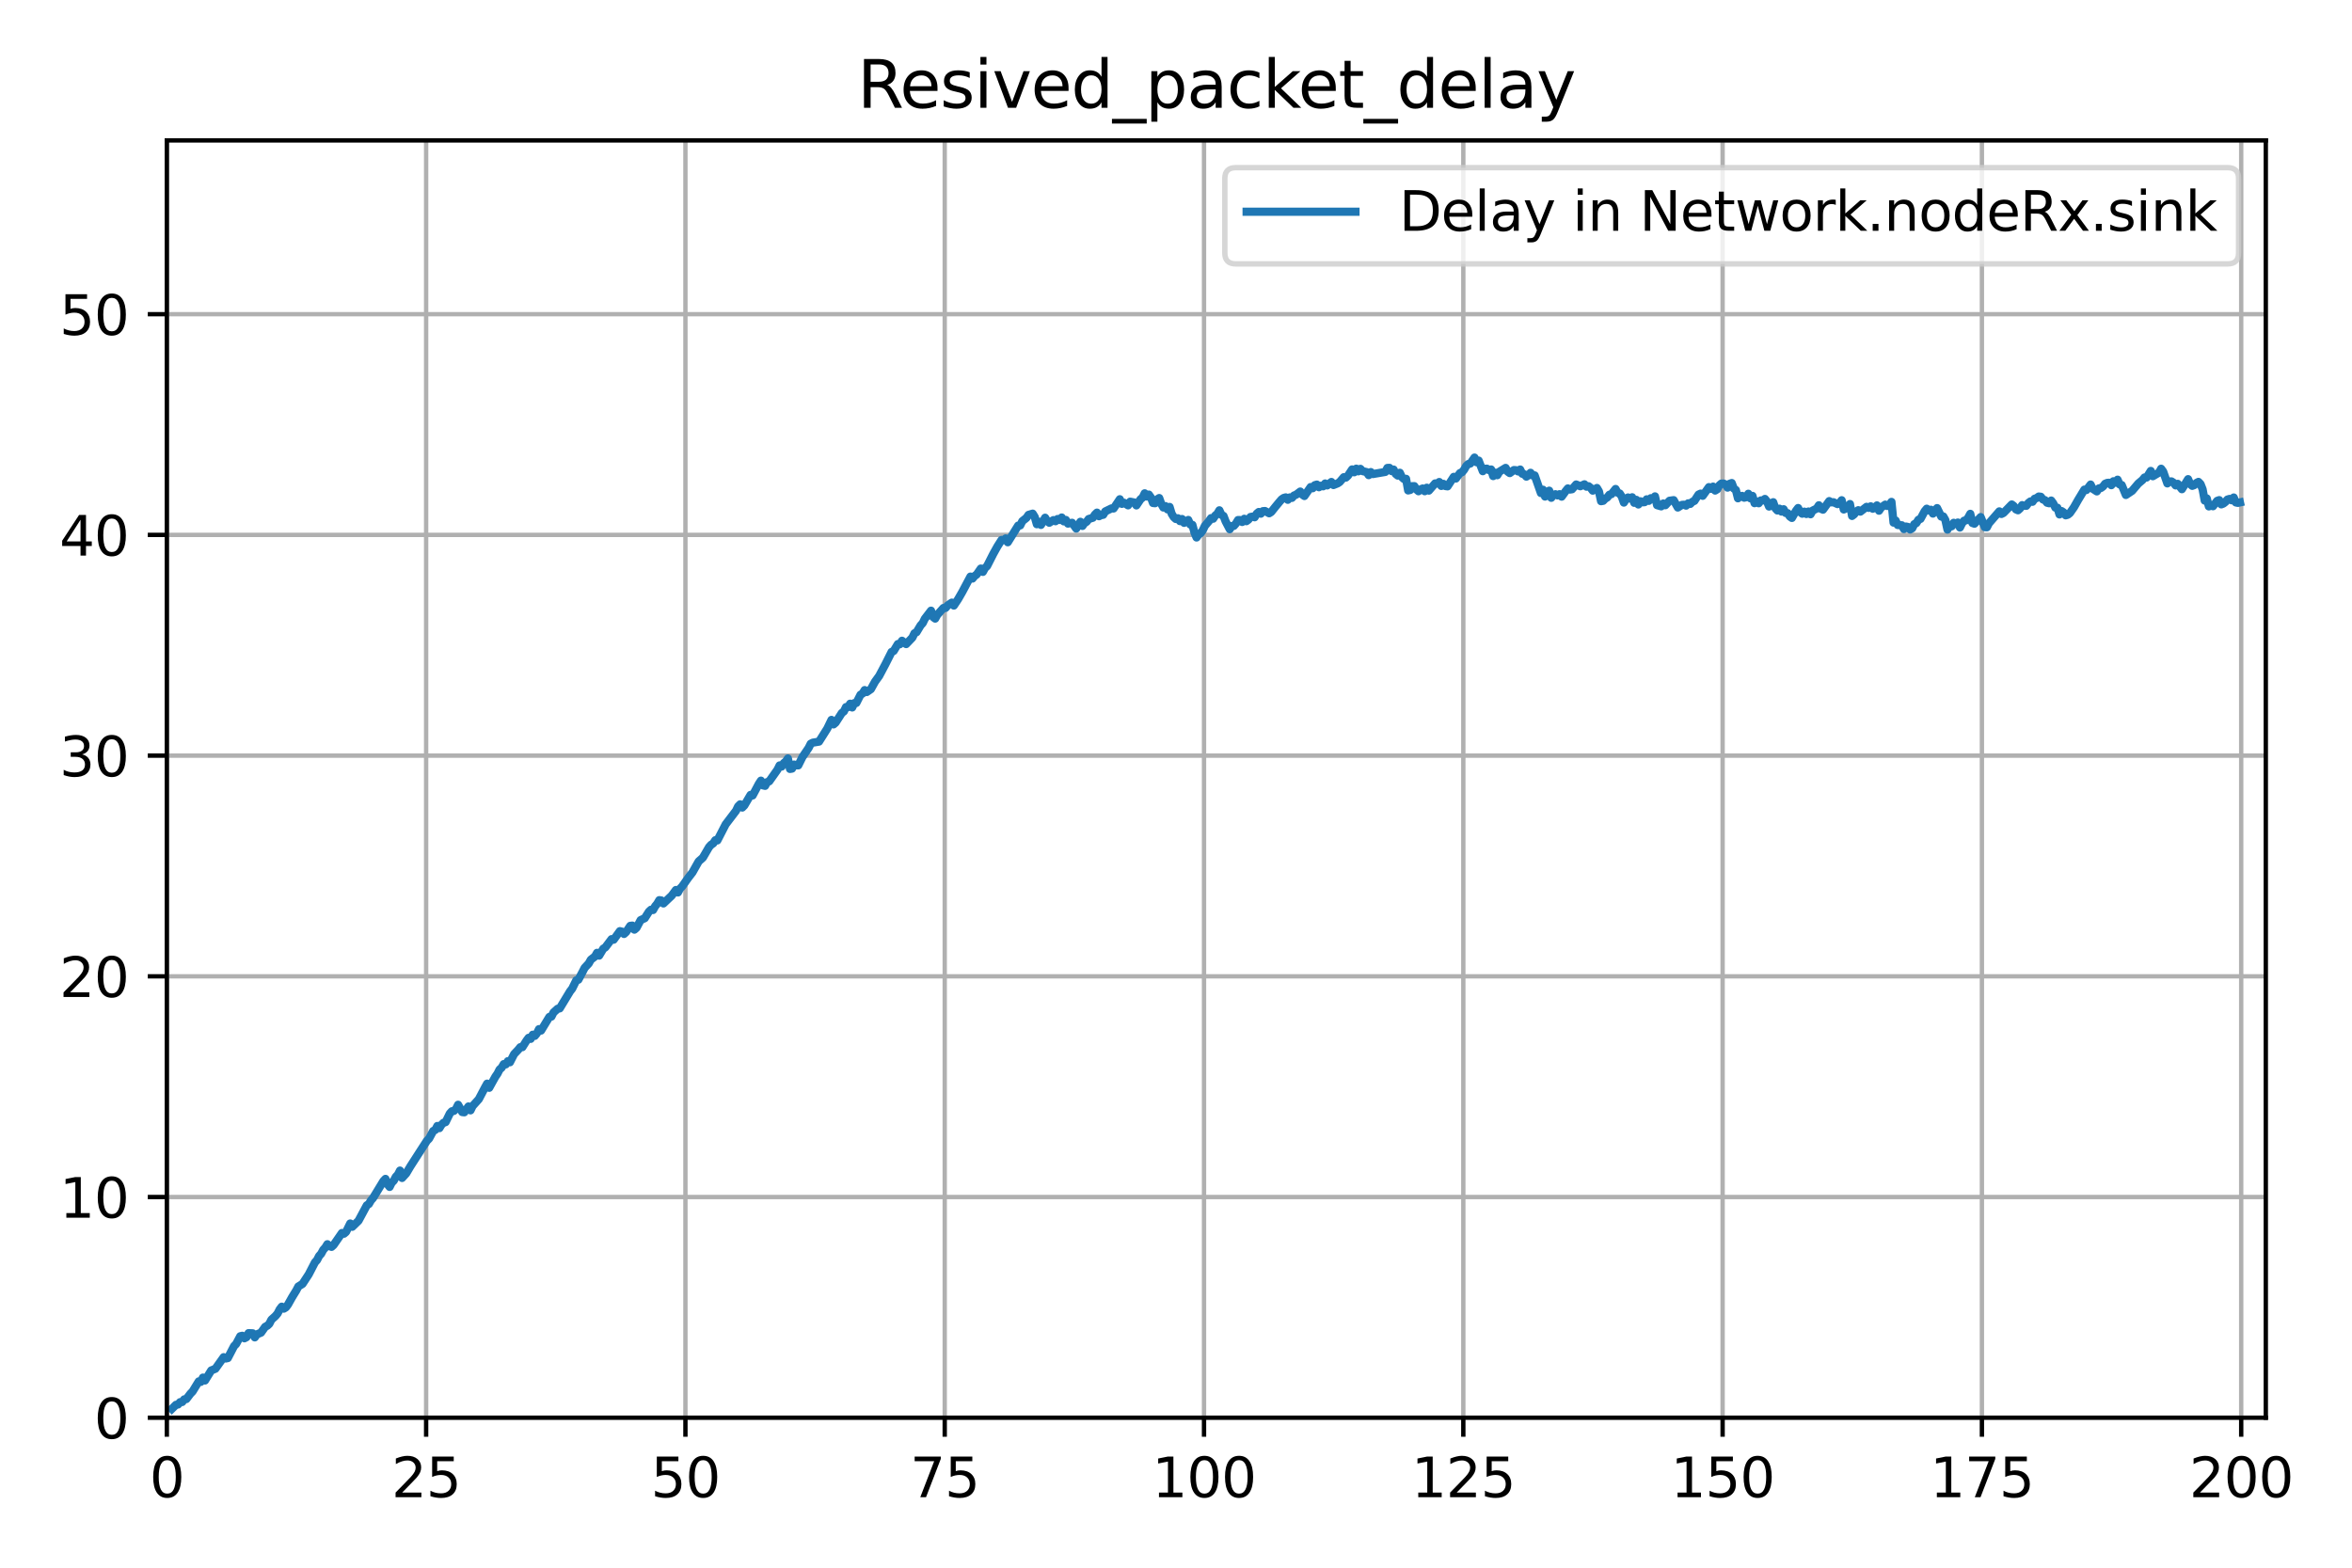 <?xml version="1.0" encoding="utf-8" standalone="no"?>
<!DOCTYPE svg PUBLIC "-//W3C//DTD SVG 1.1//EN"
  "http://www.w3.org/Graphics/SVG/1.1/DTD/svg11.dtd">
<svg xmlns:xlink="http://www.w3.org/1999/xlink" width="432pt" height="288pt" viewBox="0 0 432 288" xmlns="http://www.w3.org/2000/svg" version="1.1">
 <defs>
  <style type="text/css">*{stroke-linejoin: round; stroke-linecap: butt}</style>
 </defs>
 <g id="figure_1">
  <g id="patch_1">
   <path d="M 0 288 
L 432 288 
L 432 0 
L 0 0 
z
" style="fill: #ffffff"/>
  </g>
  <g id="axes_1">
   <g id="patch_2">
    <path d="M 30.644 260.45 
L 416.169 260.45 
L 416.169 25.8 
L 30.644 25.8 
z
" style="fill: #ffffff"/>
   </g>
   <g id="matplotlib.axis_1">
    <g id="xtick_1">
     <g id="line2d_1">
      <path d="M 30.644 260.45 
L 30.644 25.8 
" clip-path="url(#p415e44b3f3)" style="fill: none; stroke: #b0b0b0; stroke-width: 0.8; stroke-linecap: square"/>
     </g>
     <g id="line2d_2">
      <defs>
       <path id="ma89a934276" d="M 0 0 
L 0 3.5 
" style="stroke: #000000; stroke-width: 0.8"/>
      </defs>
      <g>
       <use xlink:href="#ma89a934276" x="30.644" y="260.45" style="stroke: #000000; stroke-width: 0.8"/>
      </g>
     </g>
     <g id="text_1">
      <!-- 0 -->
      <g transform="translate(27.462 275.048)scale(0.1 -0.1)">
       <defs>
        <path id="DejaVuSans-30" d="M 2034 4250 
Q 1547 4250 1301 3770 
Q 1056 3291 1056 2328 
Q 1056 1369 1301 889 
Q 1547 409 2034 409 
Q 2525 409 2770 889 
Q 3016 1369 3016 2328 
Q 3016 3291 2770 3770 
Q 2525 4250 2034 4250 
z
M 2034 4750 
Q 2819 4750 3233 4129 
Q 3647 3509 3647 2328 
Q 3647 1150 3233 529 
Q 2819 -91 2034 -91 
Q 1250 -91 836 529 
Q 422 1150 422 2328 
Q 422 3509 836 4129 
Q 1250 4750 2034 4750 
z
" transform="scale(0.016)"/>
       </defs>
       <use xlink:href="#DejaVuSans-30"/>
      </g>
     </g>
    </g>
    <g id="xtick_2">
     <g id="line2d_3">
      <path d="M 78.269 260.45 
L 78.269 25.8 
" clip-path="url(#p415e44b3f3)" style="fill: none; stroke: #b0b0b0; stroke-width: 0.8; stroke-linecap: square"/>
     </g>
     <g id="line2d_4">
      <g>
       <use xlink:href="#ma89a934276" x="78.269" y="260.45" style="stroke: #000000; stroke-width: 0.8"/>
      </g>
     </g>
     <g id="text_2">
      <!-- 25 -->
      <g transform="translate(71.907 275.048)scale(0.1 -0.1)">
       <defs>
        <path id="DejaVuSans-32" d="M 1228 531 
L 3431 531 
L 3431 0 
L 469 0 
L 469 531 
Q 828 903 1448 1529 
Q 2069 2156 2228 2338 
Q 2531 2678 2651 2914 
Q 2772 3150 2772 3378 
Q 2772 3750 2511 3984 
Q 2250 4219 1831 4219 
Q 1534 4219 1204 4116 
Q 875 4013 500 3803 
L 500 4441 
Q 881 4594 1212 4672 
Q 1544 4750 1819 4750 
Q 2544 4750 2975 4387 
Q 3406 4025 3406 3419 
Q 3406 3131 3298 2873 
Q 3191 2616 2906 2266 
Q 2828 2175 2409 1742 
Q 1991 1309 1228 531 
z
" transform="scale(0.016)"/>
        <path id="DejaVuSans-35" d="M 691 4666 
L 3169 4666 
L 3169 4134 
L 1269 4134 
L 1269 2991 
Q 1406 3038 1543 3061 
Q 1681 3084 1819 3084 
Q 2600 3084 3056 2656 
Q 3513 2228 3513 1497 
Q 3513 744 3044 326 
Q 2575 -91 1722 -91 
Q 1428 -91 1123 -41 
Q 819 9 494 109 
L 494 744 
Q 775 591 1075 516 
Q 1375 441 1709 441 
Q 2250 441 2565 725 
Q 2881 1009 2881 1497 
Q 2881 1984 2565 2268 
Q 2250 2553 1709 2553 
Q 1456 2553 1204 2497 
Q 953 2441 691 2322 
L 691 4666 
z
" transform="scale(0.016)"/>
       </defs>
       <use xlink:href="#DejaVuSans-32"/>
       <use xlink:href="#DejaVuSans-35" x="63.623"/>
      </g>
     </g>
    </g>
    <g id="xtick_3">
     <g id="line2d_5">
      <path d="M 125.895 260.45 
L 125.895 25.8 
" clip-path="url(#p415e44b3f3)" style="fill: none; stroke: #b0b0b0; stroke-width: 0.8; stroke-linecap: square"/>
     </g>
     <g id="line2d_6">
      <g>
       <use xlink:href="#ma89a934276" x="125.895" y="260.45" style="stroke: #000000; stroke-width: 0.8"/>
      </g>
     </g>
     <g id="text_3">
      <!-- 50 -->
      <g transform="translate(119.533 275.048)scale(0.1 -0.1)">
       <use xlink:href="#DejaVuSans-35"/>
       <use xlink:href="#DejaVuSans-30" x="63.623"/>
      </g>
     </g>
    </g>
    <g id="xtick_4">
     <g id="line2d_7">
      <path d="M 173.521 260.45 
L 173.521 25.8 
" clip-path="url(#p415e44b3f3)" style="fill: none; stroke: #b0b0b0; stroke-width: 0.8; stroke-linecap: square"/>
     </g>
     <g id="line2d_8">
      <g>
       <use xlink:href="#ma89a934276" x="173.521" y="260.45" style="stroke: #000000; stroke-width: 0.8"/>
      </g>
     </g>
     <g id="text_4">
      <!-- 75 -->
      <g transform="translate(167.158 275.048)scale(0.1 -0.1)">
       <defs>
        <path id="DejaVuSans-37" d="M 525 4666 
L 3525 4666 
L 3525 4397 
L 1831 0 
L 1172 0 
L 2766 4134 
L 525 4134 
L 525 4666 
z
" transform="scale(0.016)"/>
       </defs>
       <use xlink:href="#DejaVuSans-37"/>
       <use xlink:href="#DejaVuSans-35" x="63.623"/>
      </g>
     </g>
    </g>
    <g id="xtick_5">
     <g id="line2d_9">
      <path d="M 221.147 260.45 
L 221.147 25.8 
" clip-path="url(#p415e44b3f3)" style="fill: none; stroke: #b0b0b0; stroke-width: 0.8; stroke-linecap: square"/>
     </g>
     <g id="line2d_10">
      <g>
       <use xlink:href="#ma89a934276" x="221.147" y="260.45" style="stroke: #000000; stroke-width: 0.8"/>
      </g>
     </g>
     <g id="text_5">
      <!-- 100 -->
      <g transform="translate(211.603 275.048)scale(0.1 -0.1)">
       <defs>
        <path id="DejaVuSans-31" d="M 794 531 
L 1825 531 
L 1825 4091 
L 703 3866 
L 703 4441 
L 1819 4666 
L 2450 4666 
L 2450 531 
L 3481 531 
L 3481 0 
L 794 0 
L 794 531 
z
" transform="scale(0.016)"/>
       </defs>
       <use xlink:href="#DejaVuSans-31"/>
       <use xlink:href="#DejaVuSans-30" x="63.623"/>
       <use xlink:href="#DejaVuSans-30" x="127.246"/>
      </g>
     </g>
    </g>
    <g id="xtick_6">
     <g id="line2d_11">
      <path d="M 268.772 260.45 
L 268.772 25.8 
" clip-path="url(#p415e44b3f3)" style="fill: none; stroke: #b0b0b0; stroke-width: 0.8; stroke-linecap: square"/>
     </g>
     <g id="line2d_12">
      <g>
       <use xlink:href="#ma89a934276" x="268.772" y="260.45" style="stroke: #000000; stroke-width: 0.8"/>
      </g>
     </g>
     <g id="text_6">
      <!-- 125 -->
      <g transform="translate(259.229 275.048)scale(0.1 -0.1)">
       <use xlink:href="#DejaVuSans-31"/>
       <use xlink:href="#DejaVuSans-32" x="63.623"/>
       <use xlink:href="#DejaVuSans-35" x="127.246"/>
      </g>
     </g>
    </g>
    <g id="xtick_7">
     <g id="line2d_13">
      <path d="M 316.398 260.45 
L 316.398 25.8 
" clip-path="url(#p415e44b3f3)" style="fill: none; stroke: #b0b0b0; stroke-width: 0.8; stroke-linecap: square"/>
     </g>
     <g id="line2d_14">
      <g>
       <use xlink:href="#ma89a934276" x="316.398" y="260.45" style="stroke: #000000; stroke-width: 0.8"/>
      </g>
     </g>
     <g id="text_7">
      <!-- 150 -->
      <g transform="translate(306.854 275.048)scale(0.1 -0.1)">
       <use xlink:href="#DejaVuSans-31"/>
       <use xlink:href="#DejaVuSans-35" x="63.623"/>
       <use xlink:href="#DejaVuSans-30" x="127.246"/>
      </g>
     </g>
    </g>
    <g id="xtick_8">
     <g id="line2d_15">
      <path d="M 364.024 260.45 
L 364.024 25.8 
" clip-path="url(#p415e44b3f3)" style="fill: none; stroke: #b0b0b0; stroke-width: 0.8; stroke-linecap: square"/>
     </g>
     <g id="line2d_16">
      <g>
       <use xlink:href="#ma89a934276" x="364.024" y="260.45" style="stroke: #000000; stroke-width: 0.8"/>
      </g>
     </g>
     <g id="text_8">
      <!-- 175 -->
      <g transform="translate(354.48 275.048)scale(0.1 -0.1)">
       <use xlink:href="#DejaVuSans-31"/>
       <use xlink:href="#DejaVuSans-37" x="63.623"/>
       <use xlink:href="#DejaVuSans-35" x="127.246"/>
      </g>
     </g>
    </g>
    <g id="xtick_9">
     <g id="line2d_17">
      <path d="M 411.65 260.45 
L 411.65 25.8 
" clip-path="url(#p415e44b3f3)" style="fill: none; stroke: #b0b0b0; stroke-width: 0.8; stroke-linecap: square"/>
     </g>
     <g id="line2d_18">
      <g>
       <use xlink:href="#ma89a934276" x="411.65" y="260.45" style="stroke: #000000; stroke-width: 0.8"/>
      </g>
     </g>
     <g id="text_9">
      <!-- 200 -->
      <g transform="translate(402.106 275.048)scale(0.1 -0.1)">
       <use xlink:href="#DejaVuSans-32"/>
       <use xlink:href="#DejaVuSans-30" x="63.623"/>
       <use xlink:href="#DejaVuSans-30" x="127.246"/>
      </g>
     </g>
    </g>
   </g>
   <g id="matplotlib.axis_2">
    <g id="ytick_1">
     <g id="line2d_19">
      <path d="M 30.644 260.45 
L 416.169 260.45 
" clip-path="url(#p415e44b3f3)" style="fill: none; stroke: #b0b0b0; stroke-width: 0.8; stroke-linecap: square"/>
     </g>
     <g id="line2d_20">
      <defs>
       <path id="mbd524ec11a" d="M 0 0 
L -3.5 0 
" style="stroke: #000000; stroke-width: 0.8"/>
      </defs>
      <g>
       <use xlink:href="#mbd524ec11a" x="30.644" y="260.45" style="stroke: #000000; stroke-width: 0.8"/>
      </g>
     </g>
     <g id="text_10">
      <!-- 0 -->
      <g transform="translate(17.281 264.249)scale(0.1 -0.1)">
       <use xlink:href="#DejaVuSans-30"/>
      </g>
     </g>
    </g>
    <g id="ytick_2">
     <g id="line2d_21">
      <path d="M 30.644 219.905 
L 416.169 219.905 
" clip-path="url(#p415e44b3f3)" style="fill: none; stroke: #b0b0b0; stroke-width: 0.8; stroke-linecap: square"/>
     </g>
     <g id="line2d_22">
      <g>
       <use xlink:href="#mbd524ec11a" x="30.644" y="219.905" style="stroke: #000000; stroke-width: 0.8"/>
      </g>
     </g>
     <g id="text_11">
      <!-- 10 -->
      <g transform="translate(10.919 223.704)scale(0.1 -0.1)">
       <use xlink:href="#DejaVuSans-31"/>
       <use xlink:href="#DejaVuSans-30" x="63.623"/>
      </g>
     </g>
    </g>
    <g id="ytick_3">
     <g id="line2d_23">
      <path d="M 30.644 179.359 
L 416.169 179.359 
" clip-path="url(#p415e44b3f3)" style="fill: none; stroke: #b0b0b0; stroke-width: 0.8; stroke-linecap: square"/>
     </g>
     <g id="line2d_24">
      <g>
       <use xlink:href="#mbd524ec11a" x="30.644" y="179.359" style="stroke: #000000; stroke-width: 0.8"/>
      </g>
     </g>
     <g id="text_12">
      <!-- 20 -->
      <g transform="translate(10.919 183.158)scale(0.1 -0.1)">
       <use xlink:href="#DejaVuSans-32"/>
       <use xlink:href="#DejaVuSans-30" x="63.623"/>
      </g>
     </g>
    </g>
    <g id="ytick_4">
     <g id="line2d_25">
      <path d="M 30.644 138.814 
L 416.169 138.814 
" clip-path="url(#p415e44b3f3)" style="fill: none; stroke: #b0b0b0; stroke-width: 0.8; stroke-linecap: square"/>
     </g>
     <g id="line2d_26">
      <g>
       <use xlink:href="#mbd524ec11a" x="30.644" y="138.814" style="stroke: #000000; stroke-width: 0.8"/>
      </g>
     </g>
     <g id="text_13">
      <!-- 30 -->
      <g transform="translate(10.919 142.613)scale(0.1 -0.1)">
       <defs>
        <path id="DejaVuSans-33" d="M 2597 2516 
Q 3050 2419 3304 2112 
Q 3559 1806 3559 1356 
Q 3559 666 3084 287 
Q 2609 -91 1734 -91 
Q 1441 -91 1130 -33 
Q 819 25 488 141 
L 488 750 
Q 750 597 1062 519 
Q 1375 441 1716 441 
Q 2309 441 2620 675 
Q 2931 909 2931 1356 
Q 2931 1769 2642 2001 
Q 2353 2234 1838 2234 
L 1294 2234 
L 1294 2753 
L 1863 2753 
Q 2328 2753 2575 2939 
Q 2822 3125 2822 3475 
Q 2822 3834 2567 4026 
Q 2313 4219 1838 4219 
Q 1578 4219 1281 4162 
Q 984 4106 628 3988 
L 628 4550 
Q 988 4650 1302 4700 
Q 1616 4750 1894 4750 
Q 2613 4750 3031 4423 
Q 3450 4097 3450 3541 
Q 3450 3153 3228 2886 
Q 3006 2619 2597 2516 
z
" transform="scale(0.016)"/>
       </defs>
       <use xlink:href="#DejaVuSans-33"/>
       <use xlink:href="#DejaVuSans-30" x="63.623"/>
      </g>
     </g>
    </g>
    <g id="ytick_5">
     <g id="line2d_27">
      <path d="M 30.644 98.268 
L 416.169 98.268 
" clip-path="url(#p415e44b3f3)" style="fill: none; stroke: #b0b0b0; stroke-width: 0.8; stroke-linecap: square"/>
     </g>
     <g id="line2d_28">
      <g>
       <use xlink:href="#mbd524ec11a" x="30.644" y="98.268" style="stroke: #000000; stroke-width: 0.8"/>
      </g>
     </g>
     <g id="text_14">
      <!-- 40 -->
      <g transform="translate(10.919 102.068)scale(0.1 -0.1)">
       <defs>
        <path id="DejaVuSans-34" d="M 2419 4116 
L 825 1625 
L 2419 1625 
L 2419 4116 
z
M 2253 4666 
L 3047 4666 
L 3047 1625 
L 3713 1625 
L 3713 1100 
L 3047 1100 
L 3047 0 
L 2419 0 
L 2419 1100 
L 313 1100 
L 313 1709 
L 2253 4666 
z
" transform="scale(0.016)"/>
       </defs>
       <use xlink:href="#DejaVuSans-34"/>
       <use xlink:href="#DejaVuSans-30" x="63.623"/>
      </g>
     </g>
    </g>
    <g id="ytick_6">
     <g id="line2d_29">
      <path d="M 30.644 57.723 
L 416.169 57.723 
" clip-path="url(#p415e44b3f3)" style="fill: none; stroke: #b0b0b0; stroke-width: 0.8; stroke-linecap: square"/>
     </g>
     <g id="line2d_30">
      <g>
       <use xlink:href="#mbd524ec11a" x="30.644" y="57.723" style="stroke: #000000; stroke-width: 0.8"/>
      </g>
     </g>
     <g id="text_15">
      <!-- 50 -->
      <g transform="translate(10.919 61.522)scale(0.1 -0.1)">
       <use xlink:href="#DejaVuSans-35"/>
       <use xlink:href="#DejaVuSans-30" x="63.623"/>
      </g>
     </g>
    </g>
   </g>
   <g id="line2d_31">
    <path d="M 31.558 258.827 
L 32.32 258.079 
L 32.701 258.022 
L 33.082 257.586 
L 33.463 257.566 
L 33.844 257.074 
L 34.225 257.025 
L 34.987 256.023 
L 35.368 255.633 
L 36.511 253.773 
L 36.892 253.864 
L 37.273 253.077 
L 37.654 253.61 
L 38.797 251.766 
L 39.559 251.458 
L 41.083 249.327 
L 41.464 249.57 
L 41.845 249.492 
L 42.988 247.293 
L 43.369 246.906 
L 44.131 245.478 
L 44.512 245.392 
L 44.893 245.859 
L 45.274 245.658 
L 45.655 244.909 
L 46.417 244.942 
L 46.798 245.69 
L 47.179 245.139 
L 47.941 244.822 
L 48.703 243.75 
L 49.084 243.554 
L 49.465 243.203 
L 49.846 242.443 
L 50.608 241.753 
L 50.989 241.295 
L 51.37 240.547 
L 51.751 240.049 
L 52.132 240.412 
L 52.513 240.177 
L 52.894 239.665 
L 53.656 238.306 
L 54.418 237.069 
L 54.799 236.342 
L 55.561 235.865 
L 56.704 234.118 
L 57.847 231.911 
L 58.228 231.49 
L 58.609 230.745 
L 58.99 230.318 
L 59.371 229.609 
L 59.752 229.187 
L 60.133 228.574 
L 60.514 228.93 
L 60.895 229.064 
L 61.276 228.717 
L 62.8 226.514 
L 63.181 226.647 
L 63.562 226.321 
L 64.324 224.766 
L 64.705 225.375 
L 65.848 224.267 
L 67.372 221.431 
L 67.753 221.183 
L 68.134 220.526 
L 68.515 220.095 
L 70.42 216.975 
L 70.801 216.572 
L 71.182 217.567 
L 71.563 218.051 
L 71.944 217.284 
L 72.325 216.902 
L 72.706 216.186 
L 73.087 215.784 
L 73.468 215.044 
L 73.849 216.406 
L 74.611 215.567 
L 75.373 214.281 
L 77.278 211.322 
L 78.421 209.559 
L 78.802 209.181 
L 79.564 207.775 
L 79.946 207.575 
L 80.327 206.852 
L 80.708 207.253 
L 81.089 206.628 
L 81.47 206.258 
L 81.851 206.144 
L 82.613 204.57 
L 82.994 204.154 
L 83.375 204.081 
L 83.756 203.724 
L 84.137 202.954 
L 84.899 204.301 
L 85.28 204.344 
L 86.042 203.267 
L 86.423 203.982 
L 86.804 203.194 
L 87.947 201.926 
L 89.09 199.754 
L 89.471 199.078 
L 89.852 199.845 
L 90.995 197.787 
L 91.376 197.242 
L 91.757 196.482 
L 92.138 196.145 
L 92.519 195.489 
L 92.9 195.539 
L 93.281 194.945 
L 93.662 195.15 
L 94.424 193.654 
L 95.186 192.848 
L 95.567 192.376 
L 95.948 192.377 
L 96.71 191.169 
L 97.091 190.658 
L 97.472 190.855 
L 97.853 190.084 
L 98.234 190.303 
L 98.615 189.84 
L 98.996 189.064 
L 99.377 189.328 
L 100.901 186.822 
L 101.282 186.76 
L 101.663 186.006 
L 102.425 185.317 
L 102.806 185.253 
L 104.711 182.108 
L 105.092 181.623 
L 105.854 180.082 
L 106.235 179.987 
L 106.997 178.555 
L 107.378 177.808 
L 108.14 176.987 
L 108.521 176.304 
L 109.283 175.714 
L 109.664 175.041 
L 110.045 175.558 
L 110.807 174.283 
L 111.188 174.044 
L 112.331 172.527 
L 112.712 172.634 
L 113.855 171.061 
L 114.236 171.151 
L 114.617 171.578 
L 114.998 171.229 
L 115.76 170.089 
L 116.141 170.038 
L 116.522 170.785 
L 116.903 170.461 
L 117.665 169.033 
L 118.427 168.683 
L 119.189 167.481 
L 119.57 167.127 
L 119.951 167.179 
L 120.332 166.485 
L 120.713 166.027 
L 121.094 165.368 
L 121.475 165.423 
L 121.856 165.976 
L 123.38 164.532 
L 124.142 163.501 
L 124.523 163.957 
L 124.904 163.252 
L 125.285 162.86 
L 126.428 161.246 
L 127.19 160.263 
L 127.952 158.907 
L 128.333 158.241 
L 129.095 157.568 
L 130.238 155.608 
L 130.619 155.187 
L 131 154.937 
L 131.381 154.353 
L 131.762 154.396 
L 133.286 151.439 
L 135.191 148.938 
L 135.572 148.141 
L 135.953 147.759 
L 136.334 148.356 
L 136.715 147.973 
L 137.858 146.028 
L 138.239 146.137 
L 139.382 143.993 
L 139.763 143.414 
L 140.144 144.281 
L 140.525 144.372 
L 140.906 143.684 
L 141.287 143.538 
L 142.811 141.384 
L 143.192 140.615 
L 143.573 140.826 
L 143.954 140.191 
L 144.335 139.888 
L 144.716 139.334 
L 145.098 141.266 
L 145.479 141.201 
L 145.86 140.456 
L 146.241 140.598 
L 146.622 140.608 
L 147.384 139.074 
L 148.527 137.391 
L 148.908 136.633 
L 149.289 136.435 
L 150.432 136.245 
L 151.956 133.831 
L 152.718 132.252 
L 153.099 133.083 
L 153.48 132.757 
L 154.623 130.979 
L 155.004 130.688 
L 155.385 129.898 
L 155.766 129.903 
L 156.147 129.277 
L 156.528 129.97 
L 156.909 129.166 
L 157.29 129.14 
L 158.052 127.629 
L 158.433 127.405 
L 158.814 126.775 
L 159.195 127.134 
L 159.957 126.605 
L 160.719 125.228 
L 161.481 124.177 
L 162.624 122.025 
L 163.767 119.757 
L 164.148 119.586 
L 164.91 118.319 
L 165.291 118.35 
L 165.672 117.711 
L 166.434 118.326 
L 167.577 117.135 
L 167.958 116.337 
L 168.339 116.147 
L 169.101 114.879 
L 169.482 114.462 
L 169.863 113.672 
L 171.006 112.186 
L 171.387 113.353 
L 171.768 113.646 
L 172.149 112.961 
L 173.292 111.686 
L 173.673 111.685 
L 174.054 111.235 
L 174.816 110.708 
L 175.197 111.25 
L 175.959 110.108 
L 176.721 108.789 
L 178.245 105.926 
L 178.626 106.287 
L 179.007 105.818 
L 179.388 105.552 
L 180.15 104.448 
L 180.531 105.062 
L 180.912 104.355 
L 181.293 104.007 
L 182.436 101.754 
L 183.198 100.387 
L 183.96 99.188 
L 184.341 99.24 
L 184.722 98.912 
L 185.103 99.62 
L 187.008 96.555 
L 187.389 96.526 
L 187.77 95.744 
L 188.532 95.135 
L 188.913 94.588 
L 189.675 94.361 
L 190.056 94.979 
L 190.437 96.306 
L 190.818 95.841 
L 191.199 96.432 
L 191.961 95.108 
L 192.342 95.738 
L 192.723 96.035 
L 193.485 95.549 
L 193.866 95.756 
L 194.247 95.348 
L 194.628 95.524 
L 195.009 95.067 
L 195.39 95.783 
L 195.771 95.517 
L 196.152 96.191 
L 196.914 96.037 
L 197.676 97.108 
L 198.438 95.855 
L 198.819 96.62 
L 199.2 96.079 
L 199.581 95.866 
L 199.962 95.347 
L 200.724 95.121 
L 201.105 94.54 
L 201.486 94.171 
L 201.867 94.836 
L 202.248 94.634 
L 202.629 94.574 
L 203.01 93.952 
L 204.153 93.397 
L 204.534 93.413 
L 205.296 92.292 
L 205.677 91.713 
L 206.058 92.565 
L 206.439 92.354 
L 207.201 92.838 
L 207.582 92.162 
L 208.344 92.316 
L 208.725 92.849 
L 209.487 91.712 
L 209.868 91.402 
L 210.25 90.624 
L 210.631 91.218 
L 211.012 90.86 
L 211.393 91.398 
L 211.774 92.407 
L 212.155 92.447 
L 212.536 91.744 
L 212.917 91.494 
L 213.298 92.573 
L 213.679 93.238 
L 214.06 92.973 
L 214.441 93.583 
L 214.822 93.125 
L 215.203 94.38 
L 215.584 94.994 
L 215.965 95.343 
L 216.346 95.206 
L 216.727 95.736 
L 217.108 95.345 
L 217.489 96.055 
L 218.251 95.518 
L 218.632 96.364 
L 219.013 96.422 
L 219.394 97.851 
L 219.775 98.744 
L 220.156 98.197 
L 220.537 97.954 
L 220.918 97.422 
L 221.299 96.612 
L 222.061 95.718 
L 222.442 95.181 
L 222.823 95.297 
L 223.204 94.715 
L 223.585 94.402 
L 223.966 93.746 
L 224.347 94.578 
L 224.728 94.782 
L 225.109 95.775 
L 225.871 97.23 
L 226.252 96.634 
L 226.633 96.606 
L 227.014 96.166 
L 227.395 95.535 
L 227.776 95.542 
L 228.157 95.895 
L 228.538 95.301 
L 228.919 95.751 
L 229.3 95.47 
L 229.681 94.973 
L 230.062 94.906 
L 230.443 95.029 
L 230.824 94.369 
L 231.205 94.055 
L 231.586 94.37 
L 231.967 93.903 
L 232.348 93.879 
L 233.11 94.297 
L 233.491 94.054 
L 234.253 93.1 
L 235.015 92.181 
L 235.396 91.742 
L 235.777 91.479 
L 236.158 91.371 
L 236.539 91.819 
L 236.92 91.374 
L 237.301 91.467 
L 237.682 91.026 
L 238.063 90.882 
L 238.825 90.299 
L 239.206 90.862 
L 239.587 91.124 
L 240.73 89.475 
L 241.111 89.695 
L 241.492 89.131 
L 241.873 89.021 
L 242.254 89.511 
L 242.635 89.228 
L 243.016 89.343 
L 243.397 88.821 
L 243.778 89.176 
L 244.54 88.541 
L 244.921 89.107 
L 245.683 88.802 
L 246.064 88.549 
L 246.826 87.662 
L 247.207 87.74 
L 247.588 87.375 
L 248.35 86.235 
L 248.731 86.765 
L 249.112 86.095 
L 249.493 86.584 
L 249.874 86.131 
L 250.255 86.546 
L 251.017 86.728 
L 251.398 87.29 
L 251.779 86.725 
L 252.16 87.09 
L 254.446 86.699 
L 254.827 85.963 
L 255.208 85.947 
L 255.589 86.541 
L 255.97 86.262 
L 256.351 87.06 
L 256.732 87.37 
L 257.113 86.849 
L 257.494 87.662 
L 257.875 88.005 
L 258.256 87.96 
L 258.637 90.101 
L 259.018 90.011 
L 259.399 89.311 
L 259.78 89.309 
L 260.161 89.913 
L 260.542 90.248 
L 260.923 89.901 
L 261.304 89.739 
L 261.685 90.244 
L 262.066 89.596 
L 262.447 90.131 
L 263.59 88.809 
L 263.971 88.838 
L 264.352 88.547 
L 264.733 89.273 
L 265.114 88.885 
L 265.495 89.295 
L 265.876 89.348 
L 267.019 87.599 
L 267.4 87.916 
L 268.162 86.906 
L 268.543 86.747 
L 268.924 86.284 
L 269.305 85.604 
L 269.686 85.246 
L 270.067 85.152 
L 270.829 84.057 
L 271.21 84.917 
L 271.591 84.61 
L 272.353 86.563 
L 272.734 86.115 
L 273.115 86.099 
L 273.496 86.368 
L 273.877 86.244 
L 274.258 87.463 
L 274.639 86.832 
L 275.02 87.297 
L 275.402 86.654 
L 276.545 85.956 
L 276.926 86.651 
L 277.307 86.915 
L 278.069 86.35 
L 278.45 86.378 
L 278.831 86.607 
L 279.212 86.254 
L 279.593 87.032 
L 279.974 87.119 
L 280.355 87.564 
L 280.736 87.316 
L 281.117 86.854 
L 281.498 87.34 
L 281.879 87.333 
L 283.022 90.58 
L 283.403 89.964 
L 283.784 91.224 
L 284.546 90.141 
L 284.927 91.454 
L 285.308 90.93 
L 285.689 90.791 
L 286.07 91.012 
L 286.451 90.782 
L 286.832 91.241 
L 287.594 90.19 
L 287.975 89.728 
L 288.356 89.939 
L 288.737 89.882 
L 289.499 89.005 
L 290.261 89.328 
L 291.023 88.971 
L 291.404 89.41 
L 291.785 89.329 
L 292.166 89.634 
L 292.547 90.139 
L 293.309 89.644 
L 293.69 90.286 
L 294.071 92.076 
L 294.452 92.009 
L 294.833 91.612 
L 295.214 91.393 
L 295.595 90.89 
L 295.976 90.781 
L 296.738 89.827 
L 297.119 90.52 
L 297.5 90.655 
L 297.881 91.245 
L 298.262 92.332 
L 298.643 91.717 
L 299.024 91.391 
L 299.405 91.599 
L 299.786 91.352 
L 300.167 92.375 
L 300.548 91.821 
L 300.929 92.68 
L 301.31 92.088 
L 301.691 92.28 
L 302.072 92.255 
L 302.453 91.727 
L 302.834 92.018 
L 303.215 91.52 
L 303.596 91.671 
L 303.977 91.187 
L 304.358 92.806 
L 305.12 93.023 
L 305.501 92.493 
L 305.882 92.814 
L 306.644 91.991 
L 307.406 91.883 
L 308.168 93.238 
L 308.93 92.75 
L 309.311 92.719 
L 309.692 92.894 
L 310.073 92.466 
L 310.454 92.577 
L 310.835 92.187 
L 311.216 92.023 
L 311.978 90.854 
L 312.359 90.68 
L 312.74 91.086 
L 313.883 89.488 
L 314.264 89.807 
L 314.645 89.394 
L 315.026 90.122 
L 315.407 89.883 
L 315.788 89.164 
L 316.169 88.841 
L 316.55 88.826 
L 316.931 88.989 
L 317.312 89.583 
L 317.693 88.878 
L 318.074 88.736 
L 318.455 89.748 
L 318.836 90.025 
L 319.217 91.546 
L 319.598 91.188 
L 319.979 91.097 
L 320.36 91.435 
L 320.741 91.338 
L 321.122 90.703 
L 321.503 91.549 
L 321.884 91.096 
L 322.265 92.438 
L 322.646 92.121 
L 323.027 92.456 
L 323.408 91.935 
L 323.789 91.939 
L 324.17 91.657 
L 324.551 92.127 
L 324.932 93.06 
L 325.313 92.801 
L 325.694 92.258 
L 326.075 93.365 
L 326.456 93.781 
L 326.837 93.446 
L 327.218 93.988 
L 327.599 93.546 
L 327.98 94.239 
L 328.361 94.283 
L 328.742 94.889 
L 329.123 95.152 
L 329.885 93.822 
L 330.266 93.326 
L 330.647 94.083 
L 331.028 94.377 
L 331.409 93.989 
L 331.79 94.429 
L 332.171 93.968 
L 332.552 94.477 
L 332.933 93.8 
L 333.695 93.417 
L 334.076 92.82 
L 334.457 93.473 
L 334.838 93.632 
L 335.981 92.054 
L 336.362 92.292 
L 336.743 92.258 
L 337.505 92.608 
L 337.886 92.403 
L 338.267 91.896 
L 338.648 93.598 
L 339.41 93.21 
L 339.791 92.594 
L 340.172 94.784 
L 340.554 94.493 
L 340.935 93.984 
L 341.316 93.726 
L 341.697 93.996 
L 342.84 93.107 
L 343.221 93.304 
L 343.602 93.016 
L 343.983 93.459 
L 344.364 93.259 
L 344.745 92.844 
L 345.126 93.826 
L 345.507 93.25 
L 346.269 92.702 
L 346.65 92.953 
L 347.031 92.788 
L 347.412 92.198 
L 347.793 96.012 
L 348.174 95.618 
L 348.555 96.451 
L 349.317 96.498 
L 349.698 97.203 
L 350.079 96.729 
L 350.46 96.812 
L 350.841 97.277 
L 351.222 97.052 
L 351.603 96.29 
L 351.984 96.094 
L 352.365 95.483 
L 352.746 95.325 
L 353.508 93.91 
L 353.889 93.451 
L 354.27 93.77 
L 354.651 93.641 
L 355.032 94.353 
L 355.794 93.342 
L 356.556 94.9 
L 356.937 94.875 
L 357.318 95.545 
L 357.699 97.298 
L 358.08 96.694 
L 358.461 96.693 
L 358.842 96.043 
L 359.223 96.288 
L 359.604 95.995 
L 359.985 96.916 
L 360.366 96.15 
L 360.747 95.657 
L 361.128 95.59 
L 361.509 95.087 
L 361.89 94.392 
L 362.271 96.078 
L 362.652 96.212 
L 363.795 94.988 
L 364.557 96.849 
L 364.938 96.87 
L 365.319 96.126 
L 367.224 93.942 
L 367.605 94.426 
L 367.986 94.236 
L 369.51 92.677 
L 369.891 92.965 
L 370.272 93.579 
L 370.653 93.745 
L 371.034 93.405 
L 371.415 92.796 
L 371.796 92.922 
L 372.177 92.928 
L 372.558 92.408 
L 372.939 92.116 
L 373.32 92.182 
L 373.701 91.625 
L 374.082 91.499 
L 374.463 91.217 
L 374.844 91.258 
L 375.225 91.756 
L 375.606 91.882 
L 375.987 92.354 
L 376.368 92.455 
L 376.749 91.955 
L 377.13 92.476 
L 377.511 93.255 
L 377.892 93.273 
L 378.273 94.51 
L 378.654 93.884 
L 379.035 94.134 
L 379.416 94.671 
L 379.797 94.566 
L 380.178 94.264 
L 380.94 93.174 
L 381.702 91.83 
L 382.845 89.943 
L 383.226 90.021 
L 383.988 89.013 
L 384.369 89.786 
L 385.131 90.278 
L 385.512 89.722 
L 385.893 89.647 
L 386.274 89.366 
L 386.655 88.875 
L 387.036 88.71 
L 387.417 88.685 
L 387.798 89.136 
L 388.179 88.408 
L 388.56 88.688 
L 388.941 88.12 
L 389.322 88.994 
L 389.703 89.106 
L 390.465 90.935 
L 391.608 90.174 
L 392.751 88.827 
L 393.513 88.184 
L 393.894 87.716 
L 394.275 87.73 
L 395.037 86.51 
L 395.418 87.488 
L 396.561 86.81 
L 396.942 86.109 
L 397.323 86.634 
L 398.085 88.81 
L 398.466 88.448 
L 398.847 88.44 
L 399.228 88.686 
L 399.609 89.176 
L 399.99 88.881 
L 400.752 89.874 
L 401.895 88.024 
L 402.276 88.926 
L 402.657 89.256 
L 403.038 89.113 
L 403.419 88.724 
L 403.8 88.526 
L 404.181 88.921 
L 404.562 89.89 
L 404.943 91.965 
L 405.325 91.556 
L 405.706 93.033 
L 406.087 92.886 
L 406.468 93.001 
L 407.23 92.012 
L 407.611 91.876 
L 407.992 92.66 
L 408.373 92.509 
L 408.754 92.21 
L 409.135 91.762 
L 409.516 91.655 
L 409.897 91.909 
L 410.278 91.393 
L 410.659 92.303 
L 411.04 92.387 
L 411.421 92.301 
L 411.421 92.301 
" clip-path="url(#p415e44b3f3)" style="fill: none; stroke: #1f77b4; stroke-width: 1.5; stroke-linecap: square"/>
   </g>
   <g id="patch_3">
    <path d="M 30.644 260.45 
L 30.644 25.8 
" style="fill: none; stroke: #000000; stroke-width: 0.8; stroke-linejoin: miter; stroke-linecap: square"/>
   </g>
   <g id="patch_4">
    <path d="M 416.169 260.45 
L 416.169 25.8 
" style="fill: none; stroke: #000000; stroke-width: 0.8; stroke-linejoin: miter; stroke-linecap: square"/>
   </g>
   <g id="patch_5">
    <path d="M 30.644 260.45 
L 416.169 260.45 
" style="fill: none; stroke: #000000; stroke-width: 0.8; stroke-linejoin: miter; stroke-linecap: square"/>
   </g>
   <g id="patch_6">
    <path d="M 30.644 25.8 
L 416.169 25.8 
" style="fill: none; stroke: #000000; stroke-width: 0.8; stroke-linejoin: miter; stroke-linecap: square"/>
   </g>
   <g id="text_16">
    <!-- Resived_packet_delay -->
    <g transform="translate(157.489 19.8)scale(0.12 -0.12)">
     <defs>
      <path id="DejaVuSans-52" d="M 2841 2188 
Q 3044 2119 3236 1894 
Q 3428 1669 3622 1275 
L 4263 0 
L 3584 0 
L 2988 1197 
Q 2756 1666 2539 1819 
Q 2322 1972 1947 1972 
L 1259 1972 
L 1259 0 
L 628 0 
L 628 4666 
L 2053 4666 
Q 2853 4666 3247 4331 
Q 3641 3997 3641 3322 
Q 3641 2881 3436 2590 
Q 3231 2300 2841 2188 
z
M 1259 4147 
L 1259 2491 
L 2053 2491 
Q 2509 2491 2742 2702 
Q 2975 2913 2975 3322 
Q 2975 3731 2742 3939 
Q 2509 4147 2053 4147 
L 1259 4147 
z
" transform="scale(0.016)"/>
      <path id="DejaVuSans-65" d="M 3597 1894 
L 3597 1613 
L 953 1613 
Q 991 1019 1311 708 
Q 1631 397 2203 397 
Q 2534 397 2845 478 
Q 3156 559 3463 722 
L 3463 178 
Q 3153 47 2828 -22 
Q 2503 -91 2169 -91 
Q 1331 -91 842 396 
Q 353 884 353 1716 
Q 353 2575 817 3079 
Q 1281 3584 2069 3584 
Q 2775 3584 3186 3129 
Q 3597 2675 3597 1894 
z
M 3022 2063 
Q 3016 2534 2758 2815 
Q 2500 3097 2075 3097 
Q 1594 3097 1305 2825 
Q 1016 2553 972 2059 
L 3022 2063 
z
" transform="scale(0.016)"/>
      <path id="DejaVuSans-73" d="M 2834 3397 
L 2834 2853 
Q 2591 2978 2328 3040 
Q 2066 3103 1784 3103 
Q 1356 3103 1142 2972 
Q 928 2841 928 2578 
Q 928 2378 1081 2264 
Q 1234 2150 1697 2047 
L 1894 2003 
Q 2506 1872 2764 1633 
Q 3022 1394 3022 966 
Q 3022 478 2636 193 
Q 2250 -91 1575 -91 
Q 1294 -91 989 -36 
Q 684 19 347 128 
L 347 722 
Q 666 556 975 473 
Q 1284 391 1588 391 
Q 1994 391 2212 530 
Q 2431 669 2431 922 
Q 2431 1156 2273 1281 
Q 2116 1406 1581 1522 
L 1381 1569 
Q 847 1681 609 1914 
Q 372 2147 372 2553 
Q 372 3047 722 3315 
Q 1072 3584 1716 3584 
Q 2034 3584 2315 3537 
Q 2597 3491 2834 3397 
z
" transform="scale(0.016)"/>
      <path id="DejaVuSans-69" d="M 603 3500 
L 1178 3500 
L 1178 0 
L 603 0 
L 603 3500 
z
M 603 4863 
L 1178 4863 
L 1178 4134 
L 603 4134 
L 603 4863 
z
" transform="scale(0.016)"/>
      <path id="DejaVuSans-76" d="M 191 3500 
L 800 3500 
L 1894 563 
L 2988 3500 
L 3597 3500 
L 2284 0 
L 1503 0 
L 191 3500 
z
" transform="scale(0.016)"/>
      <path id="DejaVuSans-64" d="M 2906 2969 
L 2906 4863 
L 3481 4863 
L 3481 0 
L 2906 0 
L 2906 525 
Q 2725 213 2448 61 
Q 2172 -91 1784 -91 
Q 1150 -91 751 415 
Q 353 922 353 1747 
Q 353 2572 751 3078 
Q 1150 3584 1784 3584 
Q 2172 3584 2448 3432 
Q 2725 3281 2906 2969 
z
M 947 1747 
Q 947 1113 1208 752 
Q 1469 391 1925 391 
Q 2381 391 2643 752 
Q 2906 1113 2906 1747 
Q 2906 2381 2643 2742 
Q 2381 3103 1925 3103 
Q 1469 3103 1208 2742 
Q 947 2381 947 1747 
z
" transform="scale(0.016)"/>
      <path id="DejaVuSans-5f" d="M 3263 -1063 
L 3263 -1509 
L -63 -1509 
L -63 -1063 
L 3263 -1063 
z
" transform="scale(0.016)"/>
      <path id="DejaVuSans-70" d="M 1159 525 
L 1159 -1331 
L 581 -1331 
L 581 3500 
L 1159 3500 
L 1159 2969 
Q 1341 3281 1617 3432 
Q 1894 3584 2278 3584 
Q 2916 3584 3314 3078 
Q 3713 2572 3713 1747 
Q 3713 922 3314 415 
Q 2916 -91 2278 -91 
Q 1894 -91 1617 61 
Q 1341 213 1159 525 
z
M 3116 1747 
Q 3116 2381 2855 2742 
Q 2594 3103 2138 3103 
Q 1681 3103 1420 2742 
Q 1159 2381 1159 1747 
Q 1159 1113 1420 752 
Q 1681 391 2138 391 
Q 2594 391 2855 752 
Q 3116 1113 3116 1747 
z
" transform="scale(0.016)"/>
      <path id="DejaVuSans-61" d="M 2194 1759 
Q 1497 1759 1228 1600 
Q 959 1441 959 1056 
Q 959 750 1161 570 
Q 1363 391 1709 391 
Q 2188 391 2477 730 
Q 2766 1069 2766 1631 
L 2766 1759 
L 2194 1759 
z
M 3341 1997 
L 3341 0 
L 2766 0 
L 2766 531 
Q 2569 213 2275 61 
Q 1981 -91 1556 -91 
Q 1019 -91 701 211 
Q 384 513 384 1019 
Q 384 1609 779 1909 
Q 1175 2209 1959 2209 
L 2766 2209 
L 2766 2266 
Q 2766 2663 2505 2880 
Q 2244 3097 1772 3097 
Q 1472 3097 1187 3025 
Q 903 2953 641 2809 
L 641 3341 
Q 956 3463 1253 3523 
Q 1550 3584 1831 3584 
Q 2591 3584 2966 3190 
Q 3341 2797 3341 1997 
z
" transform="scale(0.016)"/>
      <path id="DejaVuSans-63" d="M 3122 3366 
L 3122 2828 
Q 2878 2963 2633 3030 
Q 2388 3097 2138 3097 
Q 1578 3097 1268 2742 
Q 959 2388 959 1747 
Q 959 1106 1268 751 
Q 1578 397 2138 397 
Q 2388 397 2633 464 
Q 2878 531 3122 666 
L 3122 134 
Q 2881 22 2623 -34 
Q 2366 -91 2075 -91 
Q 1284 -91 818 406 
Q 353 903 353 1747 
Q 353 2603 823 3093 
Q 1294 3584 2113 3584 
Q 2378 3584 2631 3529 
Q 2884 3475 3122 3366 
z
" transform="scale(0.016)"/>
      <path id="DejaVuSans-6b" d="M 581 4863 
L 1159 4863 
L 1159 1991 
L 2875 3500 
L 3609 3500 
L 1753 1863 
L 3688 0 
L 2938 0 
L 1159 1709 
L 1159 0 
L 581 0 
L 581 4863 
z
" transform="scale(0.016)"/>
      <path id="DejaVuSans-74" d="M 1172 4494 
L 1172 3500 
L 2356 3500 
L 2356 3053 
L 1172 3053 
L 1172 1153 
Q 1172 725 1289 603 
Q 1406 481 1766 481 
L 2356 481 
L 2356 0 
L 1766 0 
Q 1100 0 847 248 
Q 594 497 594 1153 
L 594 3053 
L 172 3053 
L 172 3500 
L 594 3500 
L 594 4494 
L 1172 4494 
z
" transform="scale(0.016)"/>
      <path id="DejaVuSans-6c" d="M 603 4863 
L 1178 4863 
L 1178 0 
L 603 0 
L 603 4863 
z
" transform="scale(0.016)"/>
      <path id="DejaVuSans-79" d="M 2059 -325 
Q 1816 -950 1584 -1140 
Q 1353 -1331 966 -1331 
L 506 -1331 
L 506 -850 
L 844 -850 
Q 1081 -850 1212 -737 
Q 1344 -625 1503 -206 
L 1606 56 
L 191 3500 
L 800 3500 
L 1894 763 
L 2988 3500 
L 3597 3500 
L 2059 -325 
z
" transform="scale(0.016)"/>
     </defs>
     <use xlink:href="#DejaVuSans-52"/>
     <use xlink:href="#DejaVuSans-65" x="64.982"/>
     <use xlink:href="#DejaVuSans-73" x="126.506"/>
     <use xlink:href="#DejaVuSans-69" x="178.605"/>
     <use xlink:href="#DejaVuSans-76" x="206.389"/>
     <use xlink:href="#DejaVuSans-65" x="265.568"/>
     <use xlink:href="#DejaVuSans-64" x="327.092"/>
     <use xlink:href="#DejaVuSans-5f" x="390.568"/>
     <use xlink:href="#DejaVuSans-70" x="440.568"/>
     <use xlink:href="#DejaVuSans-61" x="504.045"/>
     <use xlink:href="#DejaVuSans-63" x="565.324"/>
     <use xlink:href="#DejaVuSans-6b" x="620.305"/>
     <use xlink:href="#DejaVuSans-65" x="674.59"/>
     <use xlink:href="#DejaVuSans-74" x="736.113"/>
     <use xlink:href="#DejaVuSans-5f" x="775.322"/>
     <use xlink:href="#DejaVuSans-64" x="825.322"/>
     <use xlink:href="#DejaVuSans-65" x="888.799"/>
     <use xlink:href="#DejaVuSans-6c" x="950.322"/>
     <use xlink:href="#DejaVuSans-61" x="978.105"/>
     <use xlink:href="#DejaVuSans-79" x="1039.385"/>
    </g>
   </g>
   <g id="legend_1">
    <g id="patch_7">
     <path d="M 226.969 48.478 
L 409.169 48.478 
Q 411.169 48.478 411.169 46.478 
L 411.169 32.8 
Q 411.169 30.8 409.169 30.8 
L 226.969 30.8 
Q 224.969 30.8 224.969 32.8 
L 224.969 46.478 
Q 224.969 48.478 226.969 48.478 
z
" style="fill: #ffffff; opacity: 0.8; stroke: #cccccc; stroke-linejoin: miter"/>
    </g>
    <g id="line2d_32">
     <path d="M 228.969 38.898 
L 238.969 38.898 
L 248.969 38.898 
" style="fill: none; stroke: #1f77b4; stroke-width: 1.5; stroke-linecap: square"/>
    </g>
    <g id="text_17">
     <!-- Delay in Network.nodeRx.sink -->
     <g transform="translate(256.969 42.398)scale(0.1 -0.1)">
      <defs>
       <path id="DejaVuSans-44" d="M 1259 4147 
L 1259 519 
L 2022 519 
Q 2988 519 3436 956 
Q 3884 1394 3884 2338 
Q 3884 3275 3436 3711 
Q 2988 4147 2022 4147 
L 1259 4147 
z
M 628 4666 
L 1925 4666 
Q 3281 4666 3915 4102 
Q 4550 3538 4550 2338 
Q 4550 1131 3912 565 
Q 3275 0 1925 0 
L 628 0 
L 628 4666 
z
" transform="scale(0.016)"/>
       <path id="DejaVuSans-20" transform="scale(0.016)"/>
       <path id="DejaVuSans-6e" d="M 3513 2113 
L 3513 0 
L 2938 0 
L 2938 2094 
Q 2938 2591 2744 2837 
Q 2550 3084 2163 3084 
Q 1697 3084 1428 2787 
Q 1159 2491 1159 1978 
L 1159 0 
L 581 0 
L 581 3500 
L 1159 3500 
L 1159 2956 
Q 1366 3272 1645 3428 
Q 1925 3584 2291 3584 
Q 2894 3584 3203 3211 
Q 3513 2838 3513 2113 
z
" transform="scale(0.016)"/>
       <path id="DejaVuSans-4e" d="M 628 4666 
L 1478 4666 
L 3547 763 
L 3547 4666 
L 4159 4666 
L 4159 0 
L 3309 0 
L 1241 3903 
L 1241 0 
L 628 0 
L 628 4666 
z
" transform="scale(0.016)"/>
       <path id="DejaVuSans-77" d="M 269 3500 
L 844 3500 
L 1563 769 
L 2278 3500 
L 2956 3500 
L 3675 769 
L 4391 3500 
L 4966 3500 
L 4050 0 
L 3372 0 
L 2619 2869 
L 1863 0 
L 1184 0 
L 269 3500 
z
" transform="scale(0.016)"/>
       <path id="DejaVuSans-6f" d="M 1959 3097 
Q 1497 3097 1228 2736 
Q 959 2375 959 1747 
Q 959 1119 1226 758 
Q 1494 397 1959 397 
Q 2419 397 2687 759 
Q 2956 1122 2956 1747 
Q 2956 2369 2687 2733 
Q 2419 3097 1959 3097 
z
M 1959 3584 
Q 2709 3584 3137 3096 
Q 3566 2609 3566 1747 
Q 3566 888 3137 398 
Q 2709 -91 1959 -91 
Q 1206 -91 779 398 
Q 353 888 353 1747 
Q 353 2609 779 3096 
Q 1206 3584 1959 3584 
z
" transform="scale(0.016)"/>
       <path id="DejaVuSans-72" d="M 2631 2963 
Q 2534 3019 2420 3045 
Q 2306 3072 2169 3072 
Q 1681 3072 1420 2755 
Q 1159 2438 1159 1844 
L 1159 0 
L 581 0 
L 581 3500 
L 1159 3500 
L 1159 2956 
Q 1341 3275 1631 3429 
Q 1922 3584 2338 3584 
Q 2397 3584 2469 3576 
Q 2541 3569 2628 3553 
L 2631 2963 
z
" transform="scale(0.016)"/>
       <path id="DejaVuSans-2e" d="M 684 794 
L 1344 794 
L 1344 0 
L 684 0 
L 684 794 
z
" transform="scale(0.016)"/>
       <path id="DejaVuSans-78" d="M 3513 3500 
L 2247 1797 
L 3578 0 
L 2900 0 
L 1881 1375 
L 863 0 
L 184 0 
L 1544 1831 
L 300 3500 
L 978 3500 
L 1906 2253 
L 2834 3500 
L 3513 3500 
z
" transform="scale(0.016)"/>
      </defs>
      <use xlink:href="#DejaVuSans-44"/>
      <use xlink:href="#DejaVuSans-65" x="77.002"/>
      <use xlink:href="#DejaVuSans-6c" x="138.525"/>
      <use xlink:href="#DejaVuSans-61" x="166.309"/>
      <use xlink:href="#DejaVuSans-79" x="227.588"/>
      <use xlink:href="#DejaVuSans-20" x="286.768"/>
      <use xlink:href="#DejaVuSans-69" x="318.555"/>
      <use xlink:href="#DejaVuSans-6e" x="346.338"/>
      <use xlink:href="#DejaVuSans-20" x="409.717"/>
      <use xlink:href="#DejaVuSans-4e" x="441.504"/>
      <use xlink:href="#DejaVuSans-65" x="516.309"/>
      <use xlink:href="#DejaVuSans-74" x="577.832"/>
      <use xlink:href="#DejaVuSans-77" x="617.041"/>
      <use xlink:href="#DejaVuSans-6f" x="698.828"/>
      <use xlink:href="#DejaVuSans-72" x="760.01"/>
      <use xlink:href="#DejaVuSans-6b" x="801.123"/>
      <use xlink:href="#DejaVuSans-2e" x="859.033"/>
      <use xlink:href="#DejaVuSans-6e" x="890.82"/>
      <use xlink:href="#DejaVuSans-6f" x="954.199"/>
      <use xlink:href="#DejaVuSans-64" x="1015.381"/>
      <use xlink:href="#DejaVuSans-65" x="1078.857"/>
      <use xlink:href="#DejaVuSans-52" x="1140.381"/>
      <use xlink:href="#DejaVuSans-78" x="1209.863"/>
      <use xlink:href="#DejaVuSans-2e" x="1269.043"/>
      <use xlink:href="#DejaVuSans-73" x="1300.83"/>
      <use xlink:href="#DejaVuSans-69" x="1352.93"/>
      <use xlink:href="#DejaVuSans-6e" x="1380.713"/>
      <use xlink:href="#DejaVuSans-6b" x="1444.092"/>
     </g>
    </g>
   </g>
  </g>
 </g>
 <defs>
  <clipPath id="p415e44b3f3">
   <rect x="30.644" y="25.8" width="385.525" height="234.65"/>
  </clipPath>
 </defs>
</svg>
